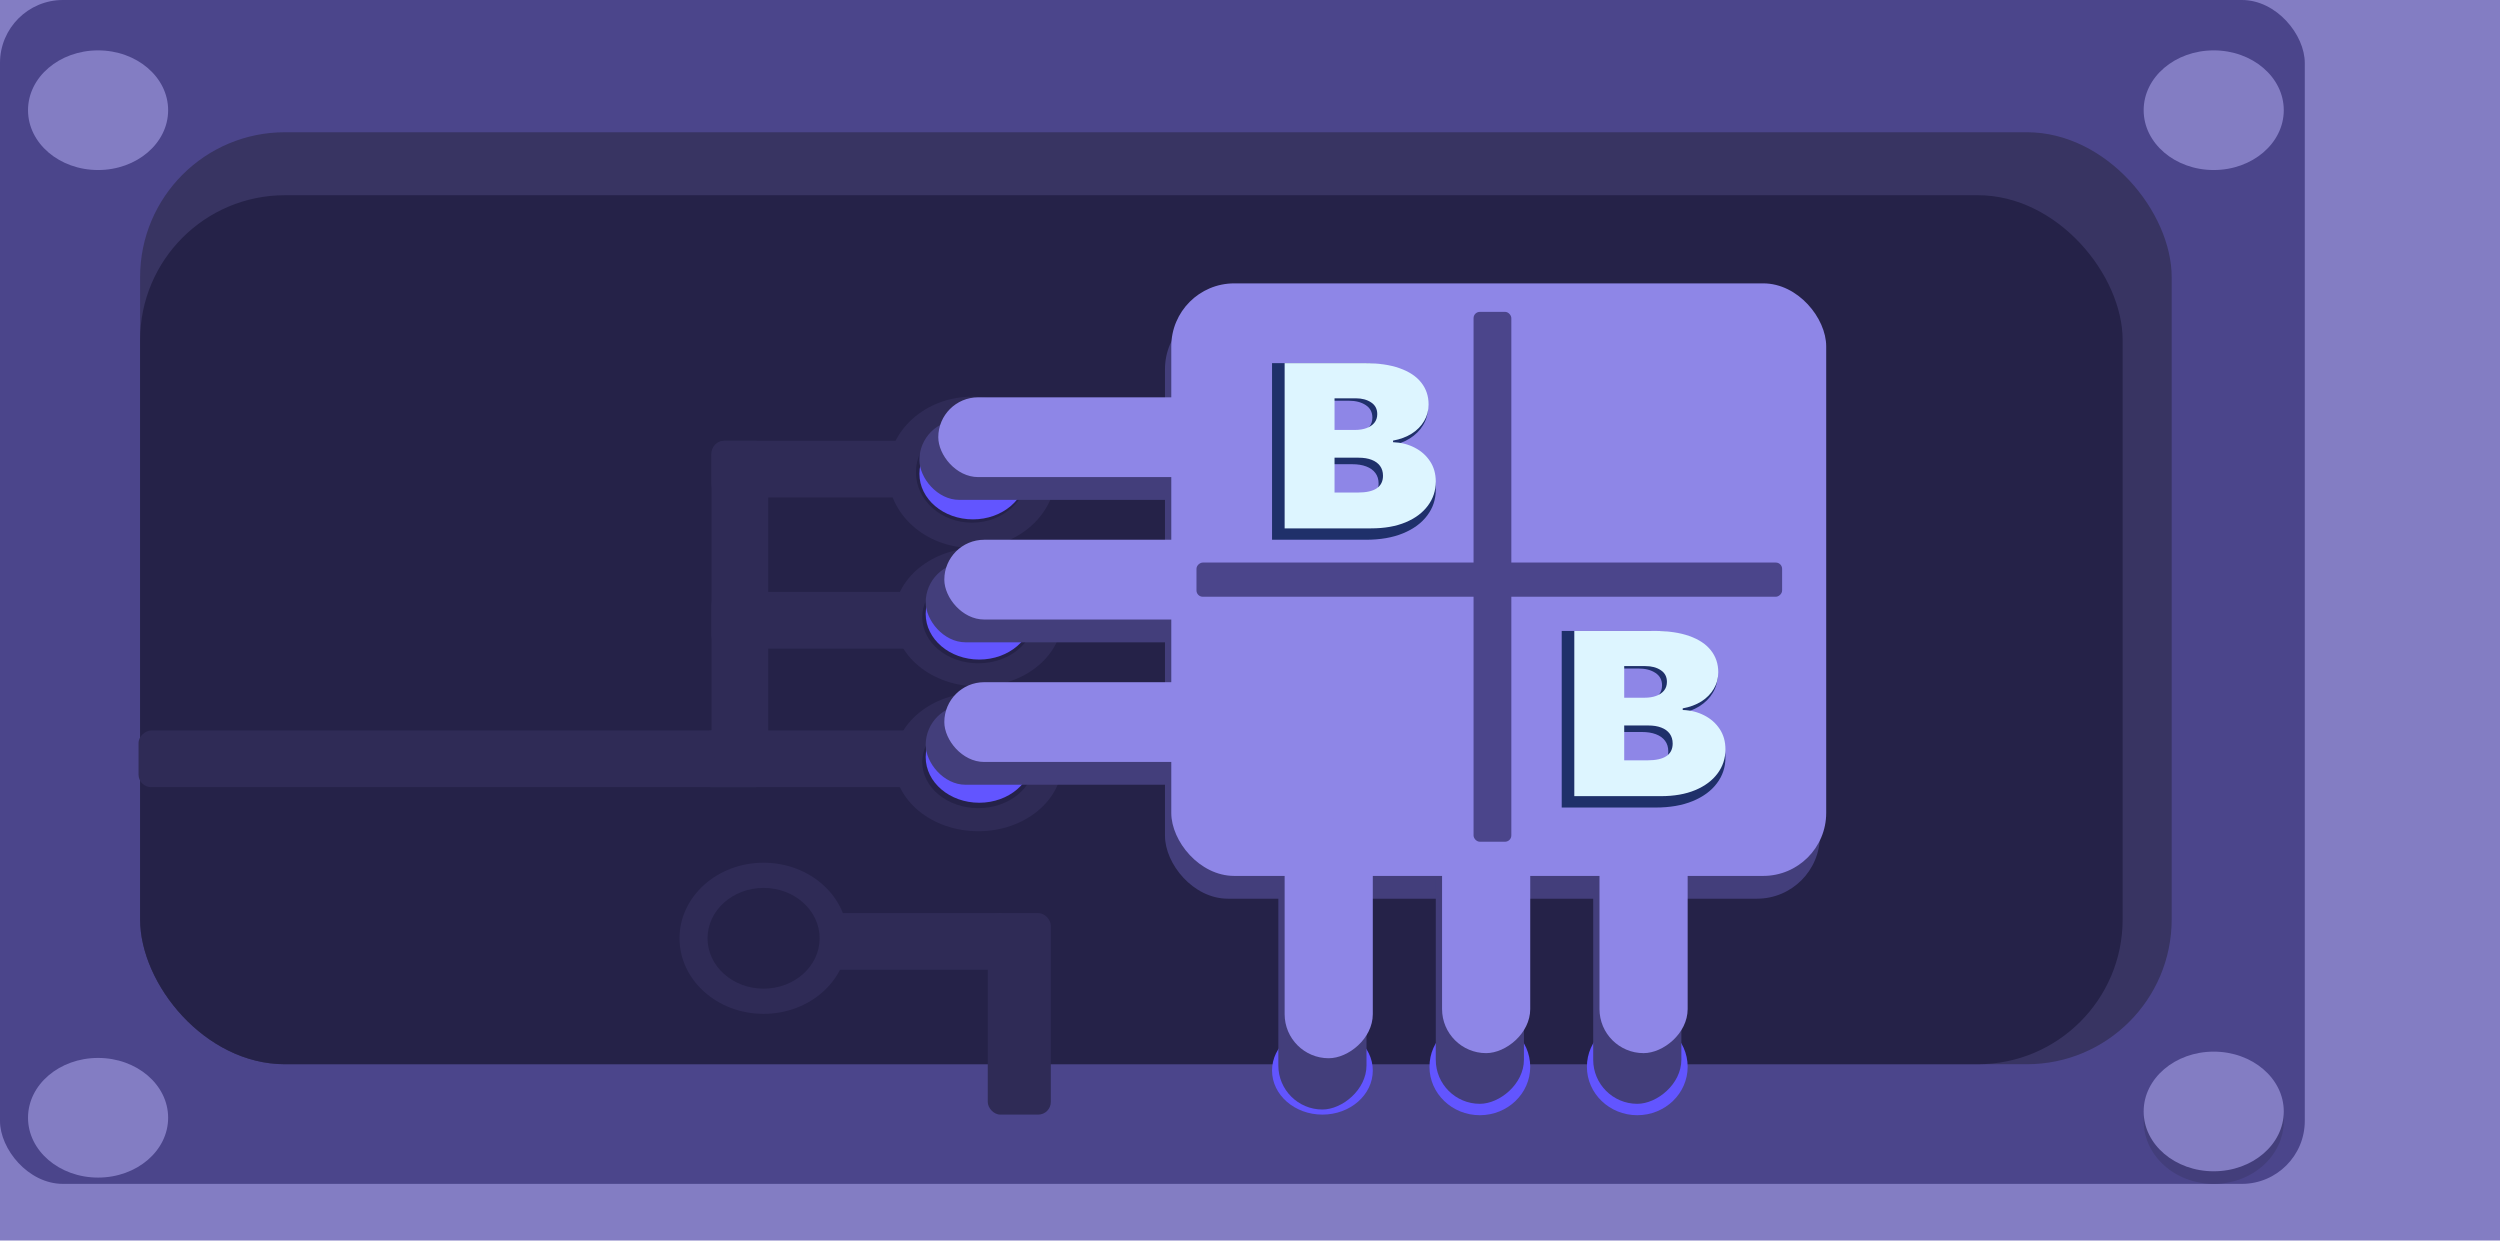 <svg width="397" height="197" viewBox="0 0 397 197" fill="none" xmlns="http://www.w3.org/2000/svg">
<rect x="0" width="397" height="197" fill="#837DC3"/>
<rect width="366" height="188" rx="10" fill="#4B458B"/>
<rect x="22.249" y="21" width="322.614" height="148" rx="23" fill="#383462"/>
<rect x="22.249" y="31" width="314.827" height="138" rx="23" fill="#252248"/>
<g filter="url(#filter0_di_2551_198)">
<ellipse cx="154.35" cy="67" rx="13.35" ry="12" fill="#2F2B56"/>
<ellipse cx="154.35" cy="67" rx="8.9" ry="8" fill="#252248"/>
<ellipse cx="155.35" cy="90" rx="13.35" ry="11" fill="#2F2B56"/>
<ellipse cx="155.35" cy="90" rx="8.9" ry="7.333" fill="#252248"/>
<ellipse cx="155.35" cy="113" rx="13.35" ry="11" fill="#2F2B56"/>
<ellipse cx="155.35" cy="113" rx="8.9" ry="7.333" fill="#252248"/>
<rect x="122" y="108" width="9" height="100" rx="2" transform="rotate(90 122 108)" fill="#2F2B56"/>
<rect x="146" y="108" width="9" height="35" rx="2" transform="rotate(90 146 108)" fill="#2F2B56"/>
<rect x="146" y="86" width="9" height="33" rx="2" transform="rotate(90 146 86)" fill="#2F2B56"/>
<rect x="145" y="62" width="9" height="32" rx="2" transform="rotate(90 145 62)" fill="#2F2B56"/>
<rect x="113" y="62" width="9" height="51" rx="2" fill="#2F2B56"/>
<ellipse cx="121.258" cy="141" rx="12" ry="13.35" transform="rotate(-90 121.258 141)" fill="#2F2B56"/>
<ellipse cx="121.258" cy="141" rx="8" ry="8.9" transform="rotate(-90 121.258 141)" fill="#252248"/>
<path d="M132.383 146L132.383 137L159.082 137L159.082 146L132.383 146Z" fill="#2F2B56"/>
<rect x="156.857" y="137" width="10.012" height="32" rx="2" fill="#2F2B56"/>
</g>
<g filter="url(#filter1_d_2551_198)">
<ellipse cx="351.538" cy="174" rx="11.125" ry="10" fill="#433E7B"/>
</g>
<g filter="url(#filter2_d_2551_198)">
<ellipse cx="351.538" cy="172.5" rx="11.125" ry="9.5" fill="#837DC3"/>
</g>
<g filter="url(#filter3_d_2551_198)">
<ellipse cx="15.575" cy="173.5" rx="11.125" ry="9.5" fill="#837DC3"/>
</g>
<g filter="url(#filter4_d_2551_198)">
<ellipse cx="15.575" cy="13.5" rx="11.125" ry="9.5" fill="#837DC3"/>
</g>
<g filter="url(#filter5_d_2551_198)">
<ellipse cx="351.538" cy="13.5" rx="11.125" ry="9.5" fill="#837DC3"/>
</g>
<g filter="url(#filter6_d_2551_198)">
<g filter="url(#filter7_d_2551_198)">
<rect x="185" y="40.619" width="104" height="94.095" rx="10" fill="#433E7B"/>
<ellipse cx="154.5" cy="67.238" rx="8.5" ry="7.238" fill="#6255FF"/>
<rect x="146" y="58.714" width="47" height="12.667" rx="6.333" fill="#433E7B"/>
<path d="M164 89.5C164 93.497 160.194 96.738 155.5 96.738C150.806 96.738 147 93.497 147 89.5C147 85.502 150.806 82.262 155.5 82.262C160.194 82.262 164 85.502 164 89.5Z" fill="#6255FF"/>
<rect x="147" y="81.333" width="47" height="12.667" rx="6.333" fill="#433E7B"/>
<ellipse cx="155.5" cy="112.238" rx="8.5" ry="7.238" fill="#6255FF"/>
<rect x="147" y="103.952" width="47" height="12.667" rx="6.333" fill="#433E7B"/>
<ellipse cx="210" cy="162" rx="7" ry="8" transform="rotate(-90 210 162)" fill="#6255FF"/>
<rect x="203" y="168.19" width="42.524" height="14" rx="7" transform="rotate(-90 203 168.19)" fill="#433E7B"/>
<ellipse cx="235" cy="161.405" rx="7.69" ry="8" transform="rotate(-90 235 161.405)" fill="#6255FF"/>
<rect x="228" y="167.286" width="42.524" height="14" rx="7" transform="rotate(-90 228 167.286)" fill="#433E7B"/>
<ellipse cx="260" cy="161.405" rx="7.69" ry="8" transform="rotate(-90 260 161.405)" fill="#6255FF"/>
<rect x="253" y="167.286" width="42.524" height="14" rx="7" transform="rotate(-90 253 167.286)" fill="#433E7B"/>
</g>
<g filter="url(#filter8_d_2551_198)">
<rect x="186" y="37" width="104" height="94.095" rx="10" fill="#8E86E7"/>
<rect x="149" y="55.095" width="45.042" height="12.667" rx="6.333" fill="#8E86E7"/>
<rect x="149.958" y="77.714" width="45.042" height="12.667" rx="6.333" fill="#8E86E7"/>
<rect x="149.958" y="100.333" width="45.042" height="12.667" rx="6.333" fill="#8E86E7"/>
<rect x="204" y="160.048" width="38.094" height="14" rx="7" transform="rotate(-90 204 160.048)" fill="#8E86E7"/>
<rect x="229" y="159.237" width="38.094" height="14" rx="7" transform="rotate(-90 229 159.237)" fill="#8E86E7"/>
<rect x="254" y="159.237" width="38.094" height="14" rx="7" transform="rotate(-90 254 159.237)" fill="#8E86E7"/>
</g>
<g filter="url(#filter9_i_2551_198)">
<rect x="234" y="41.524" width="6" height="84.143" rx="1" fill="#4B458B"/>
<rect x="283" y="81.334" width="5.429" height="93" rx="1" transform="rotate(90 283 81.334)" fill="#4B458B"/>
</g>
<g filter="url(#filter10_d_2551_198)">
<path d="M248 120.238V92.19H261.71C264.119 92.19 266.141 92.478 267.778 93.053C269.425 93.628 270.665 94.441 271.499 95.491C272.343 96.541 272.765 97.778 272.765 99.202C272.765 100.234 272.508 101.174 271.993 102.024C271.489 102.873 270.778 103.585 269.862 104.16C268.946 104.726 267.876 105.119 266.651 105.338V105.612C268.01 105.657 269.245 105.963 270.356 106.529C271.468 107.086 272.353 107.858 273.012 108.844C273.671 109.821 274 110.971 274 112.295C274 113.829 273.547 115.194 272.641 116.39C271.746 117.586 270.47 118.526 268.812 119.211C267.155 119.896 265.179 120.238 262.884 120.238H248ZM256.584 114.157H260.599C262.04 114.157 263.12 113.92 263.841 113.445C264.561 112.961 264.922 112.249 264.922 111.309C264.922 110.651 264.752 110.095 264.412 109.638C264.072 109.182 263.589 108.835 262.961 108.597C262.343 108.36 261.597 108.241 260.722 108.241H256.584V114.157ZM256.584 103.53H260.105C260.856 103.53 261.52 103.425 262.096 103.215C262.673 103.005 263.12 102.704 263.439 102.311C263.769 101.909 263.933 101.421 263.933 100.846C263.933 99.978 263.584 99.317 262.884 98.86C262.184 98.394 261.298 98.162 260.228 98.162H256.584V103.53Z" fill="#1F306A"/>
</g>
<g filter="url(#filter11_i_2551_198)">
<path d="M250 118.429V92.19H262.656C264.879 92.19 266.746 92.46 268.257 92.998C269.777 93.536 270.922 94.296 271.691 95.278C272.47 96.26 272.86 97.418 272.86 98.75C272.86 99.715 272.622 100.595 272.147 101.389C271.682 102.183 271.026 102.85 270.181 103.388C269.335 103.917 268.347 104.285 267.216 104.49V104.746C268.47 104.788 269.61 105.075 270.637 105.604C271.663 106.125 272.48 106.847 273.088 107.769C273.696 108.683 274 109.759 274 110.998C274 112.433 273.582 113.71 272.746 114.828C271.919 115.947 270.741 116.827 269.211 117.468C267.682 118.108 265.857 118.429 263.739 118.429H250ZM257.924 112.74H261.629C262.96 112.74 263.957 112.518 264.622 112.074C265.287 111.621 265.62 110.955 265.62 110.075C265.62 109.46 265.463 108.939 265.15 108.512C264.836 108.085 264.39 107.761 263.81 107.539C263.24 107.317 262.551 107.206 261.743 107.206H257.924V112.74ZM257.924 102.798H261.173C261.867 102.798 262.48 102.7 263.012 102.504C263.544 102.307 263.957 102.025 264.252 101.658C264.556 101.282 264.708 100.825 264.708 100.287C264.708 99.476 264.385 98.857 263.739 98.43C263.093 97.994 262.276 97.776 261.287 97.776H257.924V102.798Z" fill="#DDF5FF"/>
</g>
<g filter="url(#filter12_d_2551_198)">
<path d="M202 77.714V49.666H215.71C218.119 49.666 220.141 49.954 221.778 50.529C223.425 51.105 224.665 51.917 225.499 52.967C226.343 54.017 226.765 55.254 226.765 56.678C226.765 57.71 226.508 58.651 225.993 59.5C225.489 60.349 224.778 61.061 223.862 61.636C222.946 62.202 221.876 62.595 220.651 62.814V63.088C222.01 63.133 223.245 63.439 224.356 64.005C225.468 64.562 226.353 65.334 227.012 66.32C227.671 67.297 228 68.447 228 69.771C228 71.305 227.547 72.67 226.641 73.866C225.746 75.062 224.47 76.002 222.812 76.687C221.155 77.372 219.179 77.714 216.884 77.714H202ZM210.584 71.633H214.599C216.04 71.633 217.12 71.396 217.841 70.921C218.561 70.437 218.922 69.725 218.922 68.785C218.922 68.127 218.752 67.571 218.412 67.114C218.072 66.658 217.589 66.311 216.961 66.073C216.343 65.836 215.597 65.717 214.722 65.717H210.584V71.633ZM210.584 61.006H214.105C214.856 61.006 215.52 60.901 216.096 60.691C216.673 60.481 217.12 60.18 217.439 59.787C217.769 59.386 217.933 58.897 217.933 58.322C217.933 57.455 217.584 56.792 216.884 56.336C216.184 55.87 215.298 55.638 214.228 55.638H210.584V61.006Z" fill="#1F306A"/>
</g>
<g filter="url(#filter13_i_2551_198)">
<path d="M204 75.905V49.666H216.656C218.879 49.666 220.746 49.935 222.257 50.474C223.777 51.012 224.922 51.772 225.691 52.754C226.47 53.736 226.86 54.894 226.86 56.226C226.86 57.191 226.622 58.071 226.147 58.865C225.682 59.66 225.026 60.326 224.181 60.864C223.335 61.393 222.347 61.761 221.216 61.966V62.222C222.47 62.264 223.61 62.551 224.637 63.08C225.663 63.601 226.48 64.323 227.088 65.245C227.696 66.159 228 67.235 228 68.474C228 69.909 227.582 71.186 226.746 72.305C225.919 73.423 224.741 74.303 223.211 74.944C221.682 75.584 219.857 75.905 217.739 75.905H204ZM211.924 70.216H215.629C216.96 70.216 217.957 69.994 218.622 69.55C219.287 69.097 219.62 68.431 219.62 67.552C219.62 66.936 219.463 66.415 219.15 65.988C218.836 65.561 218.39 65.237 217.81 65.015C217.24 64.793 216.551 64.682 215.743 64.682H211.924V70.216ZM211.924 60.275H215.173C215.867 60.275 216.48 60.176 217.012 59.98C217.544 59.783 217.957 59.502 218.252 59.134C218.556 58.758 218.708 58.301 218.708 57.763C218.708 56.952 218.385 56.333 217.739 55.906C217.093 55.47 216.276 55.252 215.287 55.252H211.924V60.275Z" fill="#DDF5FF"/>
</g>
</g>
<defs>
<filter id="filter0_di_2551_198" x="18" y="55" width="154.699" height="122" filterUnits="userSpaceOnUse" color-interpolation-filters="sRGB">
<feFlood flood-opacity="0" result="BackgroundImageFix"/>
<feColorMatrix in="SourceAlpha" type="matrix" values="0 0 0 0 0 0 0 0 0 0 0 0 0 0 0 0 0 0 127 0" result="hardAlpha"/>
<feOffset dy="4"/>
<feGaussianBlur stdDeviation="2"/>
<feComposite in2="hardAlpha" operator="out"/>
<feColorMatrix type="matrix" values="0 0 0 0 0.177 0 0 0 0 0.09 0 0 0 0 0.717 0 0 0 0.25 0"/>
<feBlend mode="normal" in2="BackgroundImageFix" result="effect1_dropShadow_2551_198"/>
<feBlend mode="normal" in="SourceGraphic" in2="effect1_dropShadow_2551_198" result="shape"/>
<feColorMatrix in="SourceAlpha" type="matrix" values="0 0 0 0 0 0 0 0 0 0 0 0 0 0 0 0 0 0 127 0" result="hardAlpha"/>
<feOffset dy="4"/>
<feGaussianBlur stdDeviation="2"/>
<feComposite in2="hardAlpha" operator="arithmetic" k2="-1" k3="1"/>
<feColorMatrix type="matrix" values="0 0 0 0 0.139 0 0 0 0 0.211 0 0 0 0 0.858 0 0 0 0.25 0"/>
<feBlend mode="normal" in2="shape" result="effect2_innerShadow_2551_198"/>
</filter>
<filter id="filter1_d_2551_198" x="336.413" y="164" width="30.249" height="28" filterUnits="userSpaceOnUse" color-interpolation-filters="sRGB">
<feFlood flood-opacity="0" result="BackgroundImageFix"/>
<feColorMatrix in="SourceAlpha" type="matrix" values="0 0 0 0 0 0 0 0 0 0 0 0 0 0 0 0 0 0 127 0" result="hardAlpha"/>
<feOffset dy="4"/>
<feGaussianBlur stdDeviation="2"/>
<feComposite in2="hardAlpha" operator="out"/>
<feColorMatrix type="matrix" values="0 0 0 0 0 0 0 0 0 0 0 0 0 0 0 0 0 0 0.25 0"/>
<feBlend mode="normal" in2="BackgroundImageFix" result="effect1_dropShadow_2551_198"/>
<feBlend mode="normal" in="SourceGraphic" in2="effect1_dropShadow_2551_198" result="shape"/>
</filter>
<filter id="filter2_d_2551_198" x="336.413" y="163" width="30.249" height="27" filterUnits="userSpaceOnUse" color-interpolation-filters="sRGB">
<feFlood flood-opacity="0" result="BackgroundImageFix"/>
<feColorMatrix in="SourceAlpha" type="matrix" values="0 0 0 0 0 0 0 0 0 0 0 0 0 0 0 0 0 0 127 0" result="hardAlpha"/>
<feOffset dy="4"/>
<feGaussianBlur stdDeviation="2"/>
<feComposite in2="hardAlpha" operator="out"/>
<feColorMatrix type="matrix" values="0 0 0 0 0 0 0 0 0 0 0 0 0 0 0 0 0 0 0.25 0"/>
<feBlend mode="normal" in2="BackgroundImageFix" result="effect1_dropShadow_2551_198"/>
<feBlend mode="normal" in="SourceGraphic" in2="effect1_dropShadow_2551_198" result="shape"/>
</filter>
<filter id="filter3_d_2551_198" x="0.45" y="164" width="30.249" height="27" filterUnits="userSpaceOnUse" color-interpolation-filters="sRGB">
<feFlood flood-opacity="0" result="BackgroundImageFix"/>
<feColorMatrix in="SourceAlpha" type="matrix" values="0 0 0 0 0 0 0 0 0 0 0 0 0 0 0 0 0 0 127 0" result="hardAlpha"/>
<feOffset dy="4"/>
<feGaussianBlur stdDeviation="2"/>
<feComposite in2="hardAlpha" operator="out"/>
<feColorMatrix type="matrix" values="0 0 0 0 0 0 0 0 0 0 0 0 0 0 0 0 0 0 0.25 0"/>
<feBlend mode="normal" in2="BackgroundImageFix" result="effect1_dropShadow_2551_198"/>
<feBlend mode="normal" in="SourceGraphic" in2="effect1_dropShadow_2551_198" result="shape"/>
</filter>
<filter id="filter4_d_2551_198" x="0.45" y="4" width="30.249" height="27" filterUnits="userSpaceOnUse" color-interpolation-filters="sRGB">
<feFlood flood-opacity="0" result="BackgroundImageFix"/>
<feColorMatrix in="SourceAlpha" type="matrix" values="0 0 0 0 0 0 0 0 0 0 0 0 0 0 0 0 0 0 127 0" result="hardAlpha"/>
<feOffset dy="4"/>
<feGaussianBlur stdDeviation="2"/>
<feComposite in2="hardAlpha" operator="out"/>
<feColorMatrix type="matrix" values="0 0 0 0 0 0 0 0 0 0 0 0 0 0 0 0 0 0 0.25 0"/>
<feBlend mode="normal" in2="BackgroundImageFix" result="effect1_dropShadow_2551_198"/>
<feBlend mode="normal" in="SourceGraphic" in2="effect1_dropShadow_2551_198" result="shape"/>
</filter>
<filter id="filter5_d_2551_198" x="336.413" y="4" width="30.249" height="27" filterUnits="userSpaceOnUse" color-interpolation-filters="sRGB">
<feFlood flood-opacity="0" result="BackgroundImageFix"/>
<feColorMatrix in="SourceAlpha" type="matrix" values="0 0 0 0 0 0 0 0 0 0 0 0 0 0 0 0 0 0 127 0" result="hardAlpha"/>
<feOffset dy="4"/>
<feGaussianBlur stdDeviation="2"/>
<feComposite in2="hardAlpha" operator="out"/>
<feColorMatrix type="matrix" values="0 0 0 0 0 0 0 0 0 0 0 0 0 0 0 0 0 0 0.25 0"/>
<feBlend mode="normal" in2="BackgroundImageFix" result="effect1_dropShadow_2551_198"/>
<feBlend mode="normal" in="SourceGraphic" in2="effect1_dropShadow_2551_198" result="shape"/>
</filter>
<filter id="filter6_d_2551_198" x="142" y="37" width="152" height="140.095" filterUnits="userSpaceOnUse" color-interpolation-filters="sRGB">
<feFlood flood-opacity="0" result="BackgroundImageFix"/>
<feColorMatrix in="SourceAlpha" type="matrix" values="0 0 0 0 0 0 0 0 0 0 0 0 0 0 0 0 0 0 127 0" result="hardAlpha"/>
<feOffset dy="4"/>
<feGaussianBlur stdDeviation="2"/>
<feComposite in2="hardAlpha" operator="out"/>
<feColorMatrix type="matrix" values="0 0 0 0 0.099 0 0 0 0 0.09 0 0 0 0 0.554 0 0 0 0.75 0"/>
<feBlend mode="normal" in2="BackgroundImageFix" result="effect1_dropShadow_2551_198"/>
<feBlend mode="normal" in="SourceGraphic" in2="effect1_dropShadow_2551_198" result="shape"/>
</filter>
<filter id="filter7_d_2551_198" x="142" y="40.619" width="151" height="136.476" filterUnits="userSpaceOnUse" color-interpolation-filters="sRGB">
<feFlood flood-opacity="0" result="BackgroundImageFix"/>
<feColorMatrix in="SourceAlpha" type="matrix" values="0 0 0 0 0 0 0 0 0 0 0 0 0 0 0 0 0 0 127 0" result="hardAlpha"/>
<feOffset dy="4"/>
<feGaussianBlur stdDeviation="2"/>
<feComposite in2="hardAlpha" operator="out"/>
<feColorMatrix type="matrix" values="0 0 0 0 0 0 0 0 0 0.16 0 0 0 0 1 0 0 0 0.25 0"/>
<feBlend mode="normal" in2="BackgroundImageFix" result="effect1_dropShadow_2551_198"/>
<feBlend mode="normal" in="SourceGraphic" in2="effect1_dropShadow_2551_198" result="shape"/>
</filter>
<filter id="filter8_d_2551_198" x="145" y="37" width="149" height="131.048" filterUnits="userSpaceOnUse" color-interpolation-filters="sRGB">
<feFlood flood-opacity="0" result="BackgroundImageFix"/>
<feColorMatrix in="SourceAlpha" type="matrix" values="0 0 0 0 0 0 0 0 0 0 0 0 0 0 0 0 0 0 127 0" result="hardAlpha"/>
<feOffset dy="4"/>
<feGaussianBlur stdDeviation="2"/>
<feComposite in2="hardAlpha" operator="out"/>
<feColorMatrix type="matrix" values="0 0 0 0 0 0 0 0 0 0.16 0 0 0 0 1 0 0 0 0.25 0"/>
<feBlend mode="normal" in2="BackgroundImageFix" result="effect1_dropShadow_2551_198"/>
<feBlend mode="normal" in="SourceGraphic" in2="effect1_dropShadow_2551_198" result="shape"/>
</filter>
<filter id="filter9_i_2551_198" x="190" y="41.524" width="93" height="88.143" filterUnits="userSpaceOnUse" color-interpolation-filters="sRGB">
<feFlood flood-opacity="0" result="BackgroundImageFix"/>
<feBlend mode="normal" in="SourceGraphic" in2="BackgroundImageFix" result="shape"/>
<feColorMatrix in="SourceAlpha" type="matrix" values="0 0 0 0 0 0 0 0 0 0 0 0 0 0 0 0 0 0 127 0" result="hardAlpha"/>
<feOffset dy="4"/>
<feGaussianBlur stdDeviation="2"/>
<feComposite in2="hardAlpha" operator="arithmetic" k2="-1" k3="1"/>
<feColorMatrix type="matrix" values="0 0 0 0 0 0 0 0 0 0 0 0 0 0 0 0 0 0 0.25 0"/>
<feBlend mode="normal" in2="shape" result="effect1_innerShadow_2551_198"/>
</filter>
<filter id="filter10_d_2551_198" x="244" y="92.19" width="34" height="36.048" filterUnits="userSpaceOnUse" color-interpolation-filters="sRGB">
<feFlood flood-opacity="0" result="BackgroundImageFix"/>
<feColorMatrix in="SourceAlpha" type="matrix" values="0 0 0 0 0 0 0 0 0 0 0 0 0 0 0 0 0 0 127 0" result="hardAlpha"/>
<feOffset dy="4"/>
<feGaussianBlur stdDeviation="2"/>
<feComposite in2="hardAlpha" operator="out"/>
<feColorMatrix type="matrix" values="0 0 0 0 0 0 0 0 0 0.639 0 0 0 0 0.998 0 0 0 0.25 0"/>
<feBlend mode="normal" in2="BackgroundImageFix" result="effect1_dropShadow_2551_198"/>
<feBlend mode="normal" in="SourceGraphic" in2="effect1_dropShadow_2551_198" result="shape"/>
</filter>
<filter id="filter11_i_2551_198" x="250" y="92.19" width="24" height="30.238" filterUnits="userSpaceOnUse" color-interpolation-filters="sRGB">
<feFlood flood-opacity="0" result="BackgroundImageFix"/>
<feBlend mode="normal" in="SourceGraphic" in2="BackgroundImageFix" result="shape"/>
<feColorMatrix in="SourceAlpha" type="matrix" values="0 0 0 0 0 0 0 0 0 0 0 0 0 0 0 0 0 0 127 0" result="hardAlpha"/>
<feOffset dy="4"/>
<feGaussianBlur stdDeviation="2"/>
<feComposite in2="hardAlpha" operator="arithmetic" k2="-1" k3="1"/>
<feColorMatrix type="matrix" values="0 0 0 0 0 0 0 0 0 0.639 0 0 0 0 0.998 0 0 0 0.25 0"/>
<feBlend mode="normal" in2="shape" result="effect1_innerShadow_2551_198"/>
</filter>
<filter id="filter12_d_2551_198" x="198" y="49.666" width="34" height="36.048" filterUnits="userSpaceOnUse" color-interpolation-filters="sRGB">
<feFlood flood-opacity="0" result="BackgroundImageFix"/>
<feColorMatrix in="SourceAlpha" type="matrix" values="0 0 0 0 0 0 0 0 0 0 0 0 0 0 0 0 0 0 127 0" result="hardAlpha"/>
<feOffset dy="4"/>
<feGaussianBlur stdDeviation="2"/>
<feComposite in2="hardAlpha" operator="out"/>
<feColorMatrix type="matrix" values="0 0 0 0 0 0 0 0 0 0.639 0 0 0 0 0.998 0 0 0 0.25 0"/>
<feBlend mode="normal" in2="BackgroundImageFix" result="effect1_dropShadow_2551_198"/>
<feBlend mode="normal" in="SourceGraphic" in2="effect1_dropShadow_2551_198" result="shape"/>
</filter>
<filter id="filter13_i_2551_198" x="204" y="49.666" width="24" height="30.238" filterUnits="userSpaceOnUse" color-interpolation-filters="sRGB">
<feFlood flood-opacity="0" result="BackgroundImageFix"/>
<feBlend mode="normal" in="SourceGraphic" in2="BackgroundImageFix" result="shape"/>
<feColorMatrix in="SourceAlpha" type="matrix" values="0 0 0 0 0 0 0 0 0 0 0 0 0 0 0 0 0 0 127 0" result="hardAlpha"/>
<feOffset dy="4"/>
<feGaussianBlur stdDeviation="2"/>
<feComposite in2="hardAlpha" operator="arithmetic" k2="-1" k3="1"/>
<feColorMatrix type="matrix" values="0 0 0 0 0 0 0 0 0 0.639 0 0 0 0 0.998 0 0 0 0.25 0"/>
<feBlend mode="normal" in2="shape" result="effect1_innerShadow_2551_198"/>
</filter>
</defs>
</svg>
